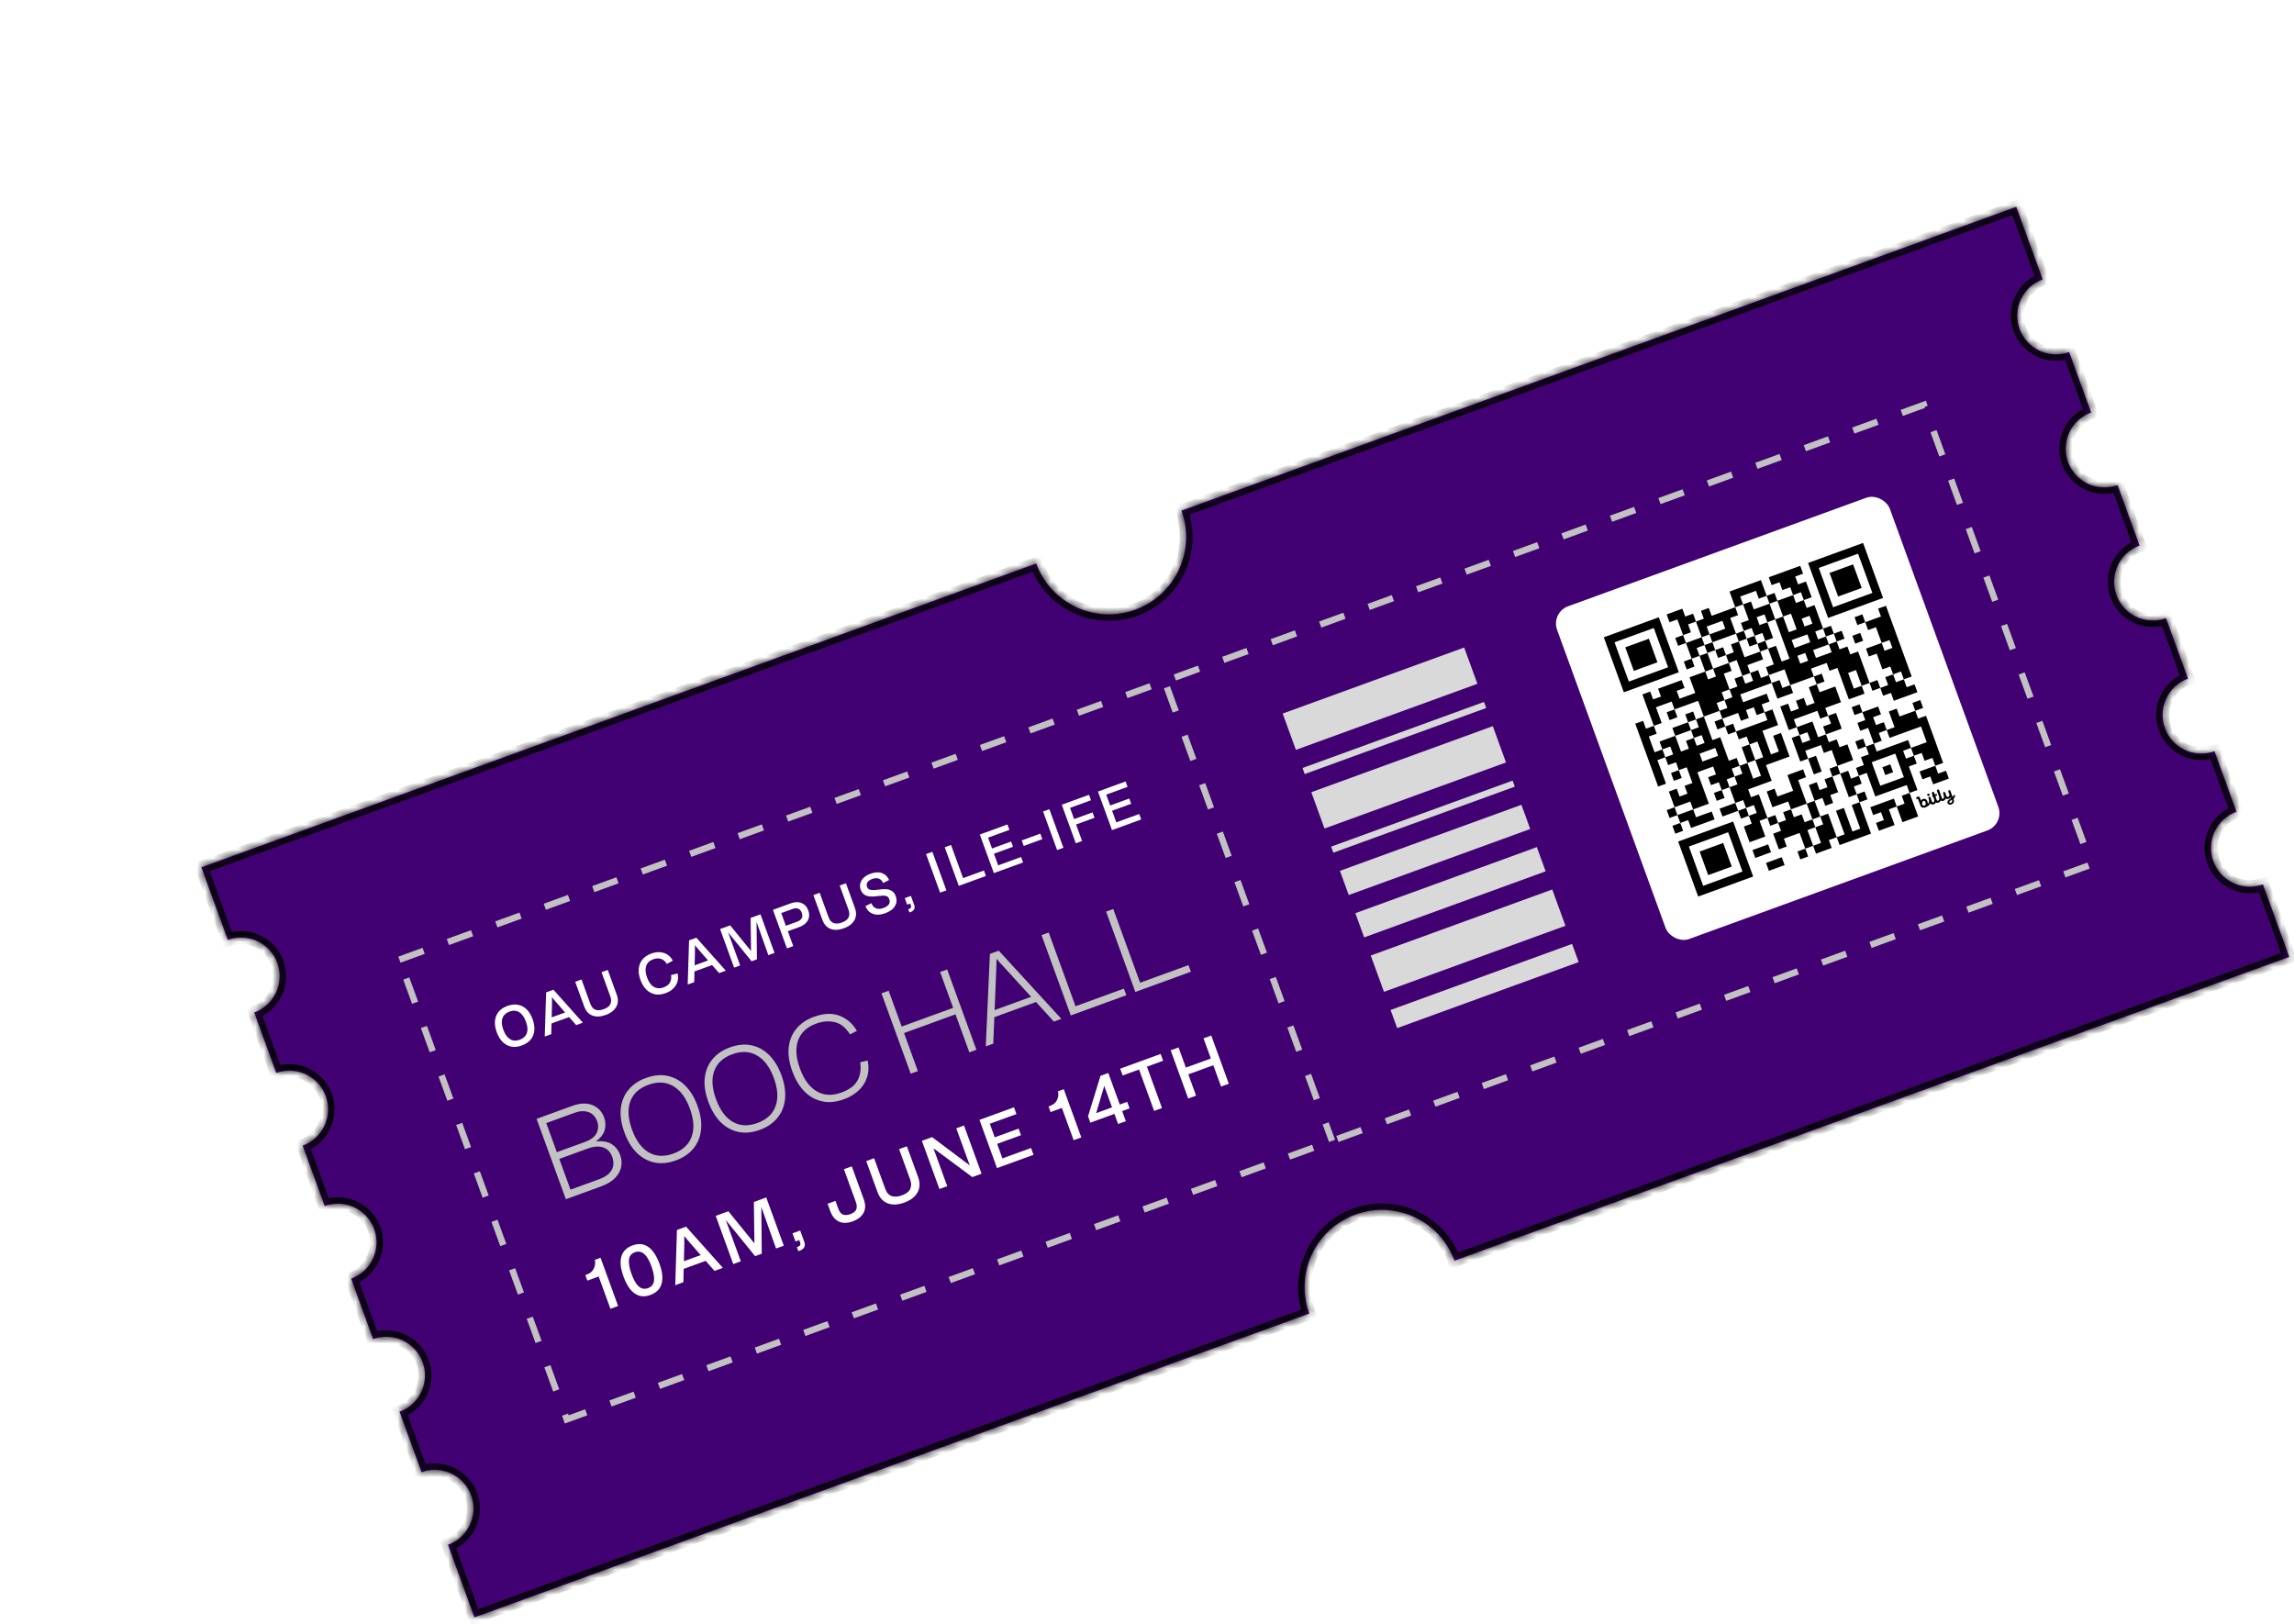 <svg width="274" height="194" viewBox="0 0 274 194" fill="none" xmlns="http://www.w3.org/2000/svg">
<g filter="url(#filter0_d_1_5543)">
<mask id="path-1-inside-1_1_5543" fill="white">
<path d="M99.77 43.31C101.513 48.099 106.809 50.568 111.597 48.825C116.237 47.136 118.699 42.114 117.264 37.448L117.112 36.998L216.829 0.704L219.985 9.375C217.591 10.247 216.356 12.894 217.227 15.288C218.071 17.608 220.583 18.84 222.916 18.122L223.141 18.046L225.771 25.272C223.377 26.143 222.142 28.791 223.013 31.185C223.857 33.505 226.369 34.736 228.702 34.019L228.927 33.943L231.557 41.169C229.163 42.04 227.928 44.688 228.799 47.082C229.643 49.402 232.155 50.633 234.488 49.915L234.713 49.84L237.343 57.066C234.949 57.937 233.714 60.584 234.585 62.979C235.429 65.298 237.941 66.53 240.274 65.812L240.499 65.737L243.129 72.962C240.735 73.834 239.5 76.481 240.371 78.876C241.215 81.195 243.727 82.427 246.06 81.709L246.285 81.633L249.441 90.304L149.724 126.598C147.981 121.809 142.686 119.34 137.897 121.083C133.109 122.826 130.639 128.121 132.382 132.91L32.666 169.204L29.511 160.533C31.905 159.661 33.139 157.013 32.267 154.619C31.423 152.3 28.912 151.068 26.579 151.786L26.355 151.862L23.725 144.636C26.119 143.764 27.353 141.116 26.481 138.722C25.637 136.403 23.126 135.172 20.794 135.889L20.569 135.965L17.939 128.739C20.333 127.868 21.567 125.22 20.695 122.825C19.851 120.506 17.34 119.275 15.008 119.992L14.783 120.068L12.153 112.842C14.547 111.971 15.781 109.323 14.909 106.929C14.065 104.609 11.555 103.378 9.222 104.096L8.997 104.171L6.367 96.946C8.761 96.074 9.995 93.426 9.124 91.032C8.279 88.712 5.769 87.481 3.436 88.199L3.211 88.275L0.055 79.603L99.77 43.31Z"/>
</mask>
<path d="M99.77 43.31C101.513 48.099 106.809 50.568 111.597 48.825C116.237 47.136 118.699 42.114 117.264 37.448L117.112 36.998L216.829 0.704L219.985 9.375C217.591 10.247 216.356 12.894 217.227 15.288C218.071 17.608 220.583 18.84 222.916 18.122L223.141 18.046L225.771 25.272C223.377 26.143 222.142 28.791 223.013 31.185C223.857 33.505 226.369 34.736 228.702 34.019L228.927 33.943L231.557 41.169C229.163 42.04 227.928 44.688 228.799 47.082C229.643 49.402 232.155 50.633 234.488 49.915L234.713 49.84L237.343 57.066C234.949 57.937 233.714 60.584 234.585 62.979C235.429 65.298 237.941 66.53 240.274 65.812L240.499 65.737L243.129 72.962C240.735 73.834 239.5 76.481 240.371 78.876C241.215 81.195 243.727 82.427 246.06 81.709L246.285 81.633L249.441 90.304L149.724 126.598C147.981 121.809 142.686 119.34 137.897 121.083C133.109 122.826 130.639 128.121 132.382 132.91L32.666 169.204L29.511 160.533C31.905 159.661 33.139 157.013 32.267 154.619C31.423 152.3 28.912 151.068 26.579 151.786L26.355 151.862L23.725 144.636C26.119 143.764 27.353 141.116 26.481 138.722C25.637 136.403 23.126 135.172 20.794 135.889L20.569 135.965L17.939 128.739C20.333 127.868 21.567 125.22 20.695 122.825C19.851 120.506 17.34 119.275 15.008 119.992L14.783 120.068L12.153 112.842C14.547 111.971 15.781 109.323 14.909 106.929C14.065 104.609 11.555 103.378 9.222 104.096L8.997 104.171L6.367 96.946C8.761 96.074 9.995 93.426 9.124 91.032C8.279 88.712 5.769 87.481 3.436 88.199L3.211 88.275L0.055 79.603L99.77 43.31Z" fill="#410173"/>
<path d="M99.77 43.31L100.493 43.047L100.23 42.324L99.507 42.587L99.77 43.31ZM111.597 48.825L111.86 49.548L111.86 49.548L111.597 48.825ZM117.264 37.448L117.999 37.222L117.996 37.212L117.993 37.203L117.264 37.448ZM117.112 36.998L116.849 36.275L116.145 36.532L116.384 37.243L117.112 36.998ZM216.829 0.704L217.552 0.441L217.289 -0.281L216.566 -0.018L216.829 0.704ZM219.985 9.375L220.248 10.098L220.971 9.835L220.708 9.112L219.985 9.375ZM217.227 15.288L216.504 15.551L216.504 15.551L217.227 15.288ZM222.916 18.122L223.142 18.857L223.152 18.854L223.161 18.851L222.916 18.122ZM223.141 18.046L223.864 17.783L223.607 17.078L222.896 17.317L223.141 18.046ZM225.771 25.272L226.034 25.994L226.757 25.732L226.494 25.009L225.771 25.272ZM223.013 31.185L222.29 31.448L222.29 31.448L223.013 31.185ZM228.702 34.019L228.928 34.754L228.938 34.751L228.947 34.748L228.702 34.019ZM228.927 33.943L229.65 33.68L229.393 32.975L228.682 33.214L228.927 33.943ZM231.557 41.169L231.82 41.891L232.543 41.628L232.28 40.906L231.557 41.169ZM228.799 47.082L228.076 47.345L228.076 47.345L228.799 47.082ZM234.488 49.915L234.714 50.65L234.724 50.647L234.733 50.644L234.488 49.915ZM234.713 49.84L235.436 49.577L235.179 48.872L234.468 49.111L234.713 49.84ZM237.343 57.066L237.606 57.788L238.329 57.525L238.066 56.803L237.343 57.066ZM234.585 62.979L233.862 63.242L233.862 63.242L234.585 62.979ZM240.274 65.812L240.5 66.547L240.51 66.544L240.519 66.541L240.274 65.812ZM240.499 65.737L241.222 65.474L240.965 64.769L240.254 65.008L240.499 65.737ZM243.129 72.962L243.392 73.685L244.114 73.422L243.851 72.699L243.129 72.962ZM240.371 78.876L239.648 79.138L239.648 79.138L240.371 78.876ZM246.06 81.709L246.286 82.444L246.296 82.441L246.305 82.438L246.06 81.709ZM246.285 81.633L247.008 81.37L246.751 80.665L246.04 80.904L246.285 81.633ZM249.441 90.304L249.704 91.027L250.427 90.764L250.164 90.041L249.441 90.304ZM149.724 126.598L149.002 126.861L149.265 127.584L149.987 127.321L149.724 126.598ZM137.897 121.083L137.634 120.361L137.634 120.361L137.897 121.083ZM132.382 132.91L132.645 133.633L133.368 133.37L133.105 132.647L132.382 132.91ZM32.666 169.204L31.944 169.467L32.207 170.189L32.929 169.926L32.666 169.204ZM29.511 160.533L29.247 159.81L28.525 160.073L28.788 160.796L29.511 160.533ZM32.267 154.619L32.99 154.356L32.99 154.356L32.267 154.619ZM26.579 151.786L26.353 151.051L26.344 151.054L26.334 151.057L26.579 151.786ZM26.355 151.862L25.632 152.125L25.889 152.83L26.6 152.591L26.355 151.862ZM23.725 144.636L23.462 143.913L22.739 144.176L23.002 144.899L23.725 144.636ZM26.481 138.722L27.204 138.459L27.204 138.459L26.481 138.722ZM20.794 135.889L20.567 135.154L20.558 135.157L20.549 135.16L20.794 135.889ZM20.569 135.965L19.846 136.228L20.102 136.933L20.814 136.694L20.569 135.965ZM17.939 128.739L17.676 128.017L16.953 128.28L17.216 129.002L17.939 128.739ZM20.695 122.825L21.418 122.562L21.418 122.562L20.695 122.825ZM15.008 119.992L14.781 119.257L14.772 119.26L14.762 119.264L15.008 119.992ZM14.783 120.068L14.06 120.331L14.317 121.036L15.028 120.797L14.783 120.068ZM12.153 112.842L11.89 112.12L11.167 112.383L11.43 113.105L12.153 112.842ZM14.909 106.929L15.632 106.666L15.632 106.666L14.909 106.929ZM9.222 104.096L8.996 103.361L8.986 103.364L8.977 103.367L9.222 104.096ZM8.997 104.171L8.274 104.434L8.531 105.139L9.242 104.9L8.997 104.171ZM6.367 96.946L6.104 96.223L5.381 96.486L5.644 97.209L6.367 96.946ZM9.124 91.032L9.846 90.769L9.846 90.769L9.124 91.032ZM3.436 88.199L3.21 87.464L3.2 87.467L3.191 87.47L3.436 88.199ZM3.211 88.275L2.488 88.538L2.745 89.243L3.456 89.003L3.211 88.275ZM0.055 79.603L-0.208 78.881L-0.931 79.144L-0.668 79.867L0.055 79.603ZM99.77 43.31L99.048 43.573C100.936 48.761 106.673 51.436 111.86 49.548L111.597 48.825L111.334 48.102C106.945 49.7 102.091 47.437 100.493 43.047L99.77 43.31ZM111.597 48.825L111.86 49.548C116.886 47.718 119.554 42.277 117.999 37.222L117.264 37.448L116.529 37.674C117.844 41.951 115.587 46.555 111.334 48.102L111.597 48.825ZM117.264 37.448L117.993 37.203L117.841 36.753L117.112 36.998L116.384 37.243L116.535 37.693L117.264 37.448ZM117.112 36.998L117.375 37.721L217.092 1.427L216.829 0.704L216.566 -0.018L116.849 36.275L117.112 36.998ZM216.829 0.704L216.107 0.967L219.263 9.638L219.985 9.375L220.708 9.112L217.552 0.441L216.829 0.704ZM219.985 9.375L219.722 8.653C216.929 9.669 215.488 12.758 216.504 15.551L217.227 15.288L217.95 15.025C217.224 13.03 218.253 10.824 220.248 10.098L219.985 9.375ZM217.227 15.288L216.504 15.551C217.489 18.258 220.42 19.694 223.142 18.857L222.916 18.122L222.69 17.387C220.746 17.985 218.653 16.958 217.95 15.025L217.227 15.288ZM222.916 18.122L223.161 18.851L223.386 18.775L223.141 18.046L222.896 17.317L222.671 17.393L222.916 18.122ZM223.141 18.046L222.419 18.309L225.048 25.535L225.771 25.272L226.494 25.009L223.864 17.783L223.141 18.046ZM225.771 25.272L225.508 24.549C222.715 25.566 221.274 28.655 222.29 31.448L223.013 31.185L223.736 30.922C223.009 28.927 224.039 26.721 226.034 25.994L225.771 25.272ZM223.013 31.185L222.29 31.448C223.275 34.155 226.206 35.591 228.928 34.754L228.702 34.019L228.476 33.284C226.532 33.882 224.439 32.855 223.735 30.922L223.013 31.185ZM228.702 34.019L228.947 34.748L229.172 34.672L228.927 33.943L228.682 33.214L228.457 33.29L228.702 34.019ZM228.927 33.943L228.204 34.206L230.834 41.432L231.557 41.169L232.28 40.906L229.65 33.68L228.927 33.943ZM231.557 41.169L231.294 40.446C228.501 41.463 227.06 44.551 228.076 47.345L228.799 47.082L229.521 46.819C228.795 44.824 229.825 42.617 231.82 41.891L231.557 41.169ZM228.799 47.082L228.076 47.345C229.061 50.051 231.992 51.488 234.714 50.65L234.488 49.915L234.262 49.18C232.318 49.778 230.225 48.752 229.521 46.819L228.799 47.082ZM234.488 49.915L234.733 50.644L234.958 50.569L234.713 49.84L234.468 49.111L234.243 49.187L234.488 49.915ZM234.713 49.84L233.99 50.103L236.62 57.328L237.343 57.066L238.066 56.803L235.436 49.577L234.713 49.84ZM237.343 57.066L237.08 56.343C234.287 57.359 232.846 60.448 233.862 63.242L234.585 62.979L235.307 62.716C234.581 60.721 235.611 58.514 237.606 57.788L237.343 57.066ZM234.585 62.979L233.862 63.242C234.847 65.948 237.778 67.385 240.5 66.547L240.274 65.812L240.048 65.077C238.104 65.675 236.011 64.649 235.307 62.716L234.585 62.979ZM240.274 65.812L240.519 66.541L240.744 66.465L240.499 65.737L240.254 65.008L240.029 65.083L240.274 65.812ZM240.499 65.737L239.776 65.999L242.406 73.225L243.129 72.962L243.851 72.699L241.222 65.474L240.499 65.737ZM243.129 72.962L242.866 72.24C240.073 73.256 238.632 76.345 239.648 79.138L240.371 78.876L241.093 78.612C240.367 76.617 241.397 74.411 243.392 73.685L243.129 72.962ZM240.371 78.876L239.648 79.138C240.633 81.845 243.563 83.281 246.286 82.444L246.06 81.709L245.834 80.974C243.89 81.572 241.797 80.545 241.093 78.612L240.371 78.876ZM246.06 81.709L246.305 82.438L246.53 82.362L246.285 81.633L246.04 80.904L245.815 80.98L246.06 81.709ZM246.285 81.633L245.562 81.896L248.718 90.567L249.441 90.304L250.164 90.041L247.008 81.37L246.285 81.633ZM249.441 90.304L249.178 89.582L149.461 125.876L149.724 126.598L149.987 127.321L249.704 91.027L249.441 90.304ZM149.724 126.598L150.447 126.335C148.559 121.147 142.822 118.472 137.634 120.361L137.897 121.083L138.16 121.806C142.55 120.208 147.404 122.471 149.002 126.861L149.724 126.598ZM137.897 121.083L137.634 120.361C132.447 122.249 129.771 127.985 131.66 133.173L132.382 132.91L133.105 132.647C131.507 128.258 133.771 123.404 138.16 121.806L137.897 121.083ZM132.382 132.91L132.119 132.188L32.404 168.481L32.666 169.204L32.929 169.926L132.645 133.633L132.382 132.91ZM32.666 169.204L33.389 168.941L30.233 160.27L29.511 160.533L28.788 160.796L31.944 169.467L32.666 169.204ZM29.511 160.533L29.773 161.255C32.567 160.238 34.007 157.149 32.99 154.356L32.267 154.619L31.545 154.882C32.271 156.877 31.243 159.084 29.247 159.81L29.511 160.533ZM32.267 154.619L32.99 154.356C32.005 151.65 29.076 150.214 26.353 151.051L26.579 151.786L26.806 152.521C28.749 151.923 30.841 152.949 31.545 154.882L32.267 154.619ZM26.579 151.786L26.334 151.057L26.109 151.133L26.355 151.862L26.6 152.591L26.825 152.515L26.579 151.786ZM26.355 151.862L27.077 151.599L24.447 144.373L23.725 144.636L23.002 144.899L25.632 152.125L26.355 151.862ZM23.725 144.636L23.988 145.359C26.781 144.342 28.221 141.252 27.204 138.459L26.481 138.722L25.759 138.985C26.485 140.981 25.457 143.187 23.462 143.913L23.725 144.636ZM26.481 138.722L27.204 138.459C26.219 135.753 23.29 134.317 20.567 135.154L20.794 135.889L21.02 136.624C22.963 136.026 25.055 137.053 25.759 138.985L26.481 138.722ZM20.794 135.889L20.549 135.16L20.323 135.236L20.569 135.965L20.814 136.694L21.039 136.618L20.794 135.889ZM20.569 135.965L21.291 135.702L18.661 128.476L17.939 128.739L17.216 129.002L19.846 136.228L20.569 135.965ZM17.939 128.739L18.202 129.462C20.995 128.445 22.435 125.356 21.418 122.562L20.695 122.825L19.973 123.088C20.699 125.084 19.671 127.29 17.676 128.017L17.939 128.739ZM20.695 122.825L21.418 122.562C20.433 119.856 17.504 118.42 14.781 119.257L15.008 119.992L15.234 120.727C17.177 120.13 19.269 121.156 19.973 123.088L20.695 122.825ZM15.008 119.992L14.762 119.264L14.537 119.339L14.783 120.068L15.028 120.797L15.253 120.721L15.008 119.992ZM14.783 120.068L15.505 119.805L12.875 112.579L12.153 112.842L11.43 113.105L14.06 120.331L14.783 120.068ZM12.153 112.842L12.416 113.565C15.209 112.548 16.649 109.459 15.632 106.666L14.909 106.929L14.187 107.192C14.913 109.187 13.885 111.394 11.89 112.12L12.153 112.842ZM14.909 106.929L15.632 106.666C14.647 103.959 11.718 102.523 8.996 103.361L9.222 104.096L9.448 104.831C11.391 104.233 13.483 105.259 14.187 107.192L14.909 106.929ZM9.222 104.096L8.977 103.367L8.752 103.442L8.997 104.171L9.242 104.9L9.467 104.825L9.222 104.096ZM8.997 104.171L9.719 103.908L7.089 96.683L6.367 96.946L5.644 97.209L8.274 104.434L8.997 104.171ZM6.367 96.946L6.63 97.668C9.423 96.651 10.863 93.562 9.846 90.769L9.124 91.032L8.401 91.295C9.127 93.29 8.099 95.497 6.104 96.223L6.367 96.946ZM9.124 91.032L9.846 90.769C8.861 88.063 5.932 86.627 3.21 87.464L3.436 88.199L3.662 88.934C5.605 88.336 7.697 89.362 8.401 91.295L9.124 91.032ZM3.436 88.199L3.191 87.47L2.966 87.546L3.211 88.275L3.456 89.003L3.681 88.928L3.436 88.199ZM3.211 88.275L3.933 88.012L0.777 79.341L0.055 79.603L-0.668 79.867L2.488 88.538L3.211 88.275ZM0.055 79.603L0.318 80.326L100.033 44.033L99.77 43.31L99.507 42.587L-0.208 78.881L0.055 79.603Z" fill="black" mask="url(#path-1-inside-1_1_5543)"/>
<g clip-path="url(#clip0_1_5543)">
<rect x="23.707" y="90.635" width="193.777" height="58.441" transform="rotate(-20 23.707 90.635)" fill="#410173"/>
<line x1="113.272" y1="52.307" x2="139.572" y2="124.565" stroke="#C2C2C2" stroke-width="0.769" stroke-dasharray="3.08 3.08"/>
<path d="M38.326 100.887C37.884 101.048 37.469 101.094 37.081 101.025C36.696 100.951 36.354 100.77 36.054 100.483C35.752 100.192 35.511 99.798 35.33 99.301C35.151 98.808 35.082 98.356 35.123 97.945C35.163 97.53 35.306 97.17 35.553 96.865C35.804 96.559 36.155 96.324 36.606 96.16C37.052 95.998 37.469 95.951 37.857 96.02C38.245 96.088 38.589 96.268 38.891 96.559C39.191 96.846 39.431 97.238 39.612 97.735C39.792 98.228 39.861 98.682 39.822 99.097C39.782 99.513 39.637 99.873 39.386 100.179C39.134 100.485 38.781 100.721 38.326 100.887ZM38.078 100.204C38.503 100.05 38.783 99.79 38.918 99.426C39.056 99.057 39.022 98.592 38.818 98.031C38.625 97.501 38.361 97.129 38.026 96.917C37.69 96.701 37.298 96.674 36.852 96.836C36.435 96.988 36.158 97.249 36.02 97.618C35.881 97.984 35.914 98.447 36.118 99.007C36.309 99.534 36.574 99.905 36.91 100.121C37.246 100.338 37.636 100.365 38.078 100.204ZM41.067 99.818L41.23 94.542L42.102 94.224L45.617 98.162L44.821 98.451L43.978 97.492L41.873 98.258L41.845 99.535L41.067 99.818ZM41.933 95.846L41.894 97.527L43.499 96.943L42.394 95.678C42.25 95.516 42.093 95.329 41.926 95.118C41.936 95.382 41.938 95.624 41.933 95.846ZM45.781 96.234L44.705 93.277L45.457 93.003L46.515 95.91C46.656 96.297 46.867 96.536 47.147 96.624C47.426 96.709 47.746 96.685 48.109 96.553C48.526 96.402 48.792 96.195 48.907 95.934C49.026 95.671 49.025 95.373 48.903 95.041L47.845 92.134L48.591 91.862L49.667 94.82C49.793 95.165 49.829 95.493 49.775 95.804C49.72 96.11 49.573 96.388 49.334 96.637C49.1 96.885 48.77 97.086 48.344 97.241C47.742 97.46 47.214 97.485 46.762 97.316C46.307 97.142 45.98 96.782 45.781 96.234ZM55.486 94.641C55.035 94.805 54.617 94.848 54.23 94.769C53.843 94.69 53.502 94.505 53.204 94.212C52.907 93.92 52.67 93.531 52.494 93.047C52.313 92.55 52.247 92.094 52.297 91.68C52.345 91.262 52.495 90.902 52.748 90.6C53.005 90.296 53.353 90.065 53.791 89.905C54.17 89.767 54.525 89.715 54.856 89.747C55.19 89.773 55.485 89.873 55.739 90.048C55.998 90.221 56.206 90.458 56.363 90.758L55.643 91.142C55.462 90.826 55.229 90.625 54.944 90.538C54.664 90.449 54.359 90.464 54.031 90.584C53.576 90.749 53.289 91.025 53.172 91.412C53.058 91.792 53.095 92.241 53.284 92.759C53.489 93.324 53.766 93.703 54.112 93.896C54.458 94.085 54.837 94.105 55.25 93.954C55.617 93.821 55.872 93.625 56.017 93.367C56.164 93.104 56.209 92.806 56.15 92.475L56.932 92.283C57.015 92.644 57.008 92.978 56.91 93.286C56.816 93.592 56.647 93.861 56.403 94.093C56.158 94.325 55.852 94.508 55.486 94.641ZM58.141 93.603L58.303 88.328L59.175 88.01L62.69 91.948L61.894 92.237L61.051 91.278L58.947 92.043L58.918 93.321L58.141 93.603ZM59.007 89.632L58.967 91.313L60.572 90.729L59.468 89.464C59.323 89.302 59.167 89.115 58.999 88.904C59.009 89.168 59.012 89.41 59.007 89.632ZM63.684 91.586L62.008 86.979L63.215 86.54L65.704 89.605L65.654 85.652L66.835 85.222L68.512 89.829L67.773 90.098L66.365 86.13L66.408 90.594L65.77 90.827L62.967 87.374L64.405 91.324L63.684 91.586ZM69.995 89.289L68.319 84.682L70.429 83.914C70.935 83.73 71.373 83.716 71.745 83.872C72.121 84.026 72.387 84.318 72.543 84.748C72.701 85.181 72.683 85.579 72.491 85.94C72.3 86.296 71.952 86.566 71.447 86.749L70.101 87.239L70.747 89.015L69.995 89.289ZM70.696 84.568L69.312 85.072L69.864 86.588L71.248 86.085C71.484 85.999 71.653 85.868 71.756 85.692C71.858 85.512 71.862 85.294 71.768 85.037C71.676 84.784 71.535 84.621 71.346 84.546C71.157 84.472 70.94 84.479 70.696 84.568ZM74.23 85.88L73.153 82.922L73.905 82.649L74.963 85.555C75.105 85.943 75.315 86.181 75.596 86.27C75.874 86.355 76.195 86.331 76.557 86.199C76.974 86.047 77.24 85.841 77.355 85.579C77.474 85.317 77.473 85.019 77.352 84.686L76.294 81.779L77.04 81.508L78.116 84.465C78.242 84.811 78.278 85.139 78.224 85.449C78.168 85.756 78.021 86.034 77.783 86.283C77.549 86.53 77.219 86.731 76.793 86.886C76.191 87.105 75.663 87.13 75.21 86.961C74.756 86.788 74.429 86.427 74.23 85.88ZM81.479 81.481C81.365 81.207 81.193 81.031 80.964 80.953C80.735 80.874 80.475 80.887 80.185 80.993C79.907 81.094 79.715 81.228 79.609 81.396C79.507 81.562 79.49 81.737 79.557 81.923C79.615 82.083 79.71 82.192 79.84 82.249C79.971 82.306 80.138 82.332 80.34 82.325C80.543 82.318 80.775 82.295 81.038 82.257C81.314 82.214 81.581 82.2 81.839 82.216C82.098 82.231 82.326 82.303 82.526 82.431C82.729 82.557 82.885 82.77 82.994 83.069C83.144 83.482 83.11 83.871 82.89 84.238C82.674 84.602 82.284 84.887 81.72 85.093C81.349 85.228 81.006 85.281 80.69 85.253C80.379 85.223 80.109 85.123 79.88 84.954C79.654 84.778 79.485 84.542 79.372 84.245L80.07 83.883C80.201 84.203 80.391 84.41 80.64 84.505C80.894 84.599 81.183 84.587 81.507 84.469C81.798 84.363 82.012 84.223 82.149 84.049C82.286 83.876 82.308 83.662 82.216 83.409C82.152 83.233 82.054 83.115 81.924 83.058C81.797 82.999 81.648 82.975 81.475 82.985C81.301 82.991 81.113 83.007 80.913 83.032C80.545 83.085 80.22 83.103 79.938 83.087C79.658 83.064 79.423 82.99 79.234 82.863C79.045 82.737 78.9 82.536 78.8 82.263C78.709 82.01 78.695 81.762 78.759 81.519C78.822 81.272 78.955 81.049 79.16 80.851C79.364 80.652 79.631 80.493 79.959 80.374C80.494 80.179 80.957 80.154 81.349 80.297C81.738 80.437 82.019 80.712 82.192 81.121L81.479 81.481ZM84.626 84.994L84.485 84.609L84.605 84.565C84.719 84.524 84.787 84.468 84.809 84.398C84.833 84.332 84.829 84.255 84.797 84.166L84.712 83.933L84.351 84.064L84.068 83.286L84.802 83.019L85.195 84.1C85.27 84.306 85.266 84.48 85.183 84.62C85.102 84.763 84.965 84.871 84.771 84.941L84.626 84.994ZM89.04 82.357L88.288 82.631L86.612 78.024L87.364 77.75L89.04 82.357ZM90.52 81.818L88.844 77.212L89.596 76.938L91.035 80.894L93.525 79.987L93.762 80.638L90.52 81.818ZM94.709 80.294L93.032 75.687L96.33 74.487L96.565 75.131L94.018 76.058L94.49 77.353L96.771 76.523L96.999 77.149L94.718 77.979L95.224 79.369L97.96 78.373L98.197 79.024L94.709 80.294ZM98.275 77.049L98.036 76.392L100.26 75.582L100.5 76.24L98.275 77.049ZM103.016 77.27L102.264 77.544L100.587 72.937L101.339 72.664L103.016 77.27ZM104.496 76.732L102.819 72.125L106.074 70.941L106.31 71.591L103.808 72.502L104.296 73.842L106.495 73.041L106.729 73.686L104.53 74.486L105.248 76.458L104.496 76.732ZM108.82 75.158L107.143 70.551L110.442 69.351L110.676 69.995L108.13 70.922L108.601 72.217L110.882 71.387L111.11 72.013L108.829 72.843L109.335 74.233L112.071 73.237L112.308 73.888L108.82 75.158Z" fill="white"/>
<path d="M43.587 119.249L40.093 109.652L44.333 108.109C45.272 107.767 46.079 107.732 46.754 108.003C47.429 108.274 47.896 108.765 48.155 109.476C48.337 109.976 48.361 110.479 48.227 110.985C48.09 111.482 47.739 111.938 47.174 112.352C47.966 112.263 48.597 112.371 49.066 112.677C49.536 112.983 49.868 113.404 50.063 113.94C50.353 114.738 50.295 115.48 49.889 116.165C49.487 116.838 48.791 117.354 47.799 117.715L43.587 119.249ZM44.63 108.925L41.246 110.156L42.511 113.632L45.895 112.4C46.57 112.154 47.022 111.811 47.249 111.371C47.482 110.918 47.506 110.437 47.321 109.928C47.119 109.375 46.774 109.014 46.285 108.844C45.796 108.674 45.244 108.701 44.63 108.925ZM46.226 113.189L42.803 114.435L44.14 118.108L47.563 116.862C48.107 116.664 48.511 116.423 48.776 116.138C49.048 115.849 49.205 115.544 49.247 115.221C49.294 114.885 49.255 114.547 49.13 114.204C48.913 113.608 48.551 113.228 48.044 113.064C47.535 112.892 46.928 112.934 46.226 113.189ZM56.733 114.613C55.803 114.951 54.938 115.033 54.138 114.857C53.339 114.68 52.634 114.286 52.023 113.673C51.421 113.058 50.941 112.258 50.584 111.275C50.2 110.222 50.056 109.266 50.151 108.406C50.251 107.535 50.557 106.792 51.069 106.179C51.587 105.553 52.28 105.082 53.149 104.766C54.079 104.427 54.944 104.346 55.744 104.522C56.54 104.689 57.244 105.079 57.854 105.692C58.465 106.304 58.949 107.102 59.307 108.085C59.69 109.138 59.832 110.101 59.732 110.972C59.637 111.832 59.331 112.574 58.813 113.2C58.304 113.822 57.611 114.293 56.733 114.613ZM56.436 113.797C57.542 113.394 58.264 112.729 58.602 111.801C58.949 110.869 58.884 109.75 58.408 108.442C57.929 107.126 57.257 106.222 56.393 105.732C55.534 105.229 54.552 105.179 53.446 105.582C52.34 105.984 51.618 106.65 51.28 107.578C50.942 108.506 51.013 109.628 51.492 110.945C51.971 112.261 52.639 113.166 53.494 113.66C54.35 114.154 55.33 114.199 56.436 113.797ZM66.761 110.963C65.831 111.302 64.966 111.383 64.166 111.207C63.367 111.031 62.661 110.636 62.051 110.024C61.449 109.408 60.969 108.608 60.611 107.625C60.228 106.572 60.084 105.616 60.178 104.757C60.279 103.885 60.585 103.143 61.097 102.529C61.615 101.903 62.308 101.432 63.177 101.116C64.107 100.777 64.972 100.696 65.772 100.872C66.568 101.039 67.272 101.429 67.882 102.042C68.493 102.655 68.977 103.452 69.335 104.435C69.718 105.489 69.86 106.451 69.759 107.322C69.665 108.182 69.359 108.924 68.841 109.55C68.332 110.173 67.639 110.644 66.761 110.963ZM66.464 110.147C67.57 109.744 68.292 109.079 68.63 108.151C68.977 107.22 68.912 106.1 68.436 104.792C67.957 103.476 67.285 102.572 66.421 102.082C65.562 101.579 64.58 101.53 63.474 101.932C62.368 102.334 61.646 103 61.308 103.928C60.97 104.856 61.041 105.978 61.52 107.295C61.999 108.611 62.666 109.516 63.522 110.01C64.377 110.504 65.358 110.549 66.464 110.147ZM76.789 107.313C75.859 107.652 74.994 107.733 74.194 107.557C73.394 107.381 72.689 106.986 72.079 106.374C71.477 105.758 70.997 104.959 70.639 103.976C70.256 102.922 70.112 101.966 70.206 101.107C70.307 100.235 70.613 99.493 71.125 98.879C71.643 98.253 72.336 97.782 73.205 97.466C74.381 97.038 75.403 96.994 76.272 97.333C77.147 97.661 77.839 98.264 78.347 99.142L77.53 99.559C77.017 98.752 76.413 98.266 75.717 98.102C75.018 97.929 74.278 97.985 73.497 98.269C72.391 98.671 71.669 99.337 71.331 100.265C70.993 101.193 71.064 102.315 71.543 103.632C72.022 104.948 72.691 105.858 73.55 106.36C74.408 106.863 75.391 106.913 76.496 106.51C77.462 106.159 78.109 105.67 78.438 105.043C78.772 104.405 78.873 103.687 78.742 102.89L79.636 102.684C79.786 103.395 79.762 104.054 79.566 104.662C79.379 105.267 79.045 105.796 78.564 106.25C78.091 106.7 77.5 107.054 76.789 107.313ZM84.778 104.256L81.285 94.659L82.14 94.348L83.698 98.626L89.846 96.389L88.288 92.11L89.131 91.803L92.624 101.401L91.781 101.707L90.128 97.165L83.98 99.403L85.633 103.945L84.778 104.256ZM93.742 100.994L94.238 89.945L95.291 89.561L102.773 97.707L101.878 98.032L99.744 95.693L94.768 97.504L94.637 100.668L93.742 100.994ZM94.993 91.772L94.802 96.657L99.16 95.071L95.861 91.456C95.727 91.306 95.589 91.158 95.446 91.011C95.312 90.861 95.174 90.702 95.034 90.534C95.034 90.753 95.027 90.965 95.011 91.169C95.005 91.37 94.999 91.571 94.993 91.772ZM103.895 97.298L100.402 87.701L101.258 87.39L104.463 96.197L110.242 94.093L110.53 94.883L103.895 97.298ZM111.609 94.491L108.116 84.894L108.971 84.582L112.177 93.389L117.956 91.286L118.244 92.076L111.609 94.491Z" fill="#C2C2C2"/>
<path d="M48.911 132.338L47.508 128.483L46.157 128.975L45.916 128.311L46.074 128.254C46.474 128.108 46.754 127.878 46.914 127.563C47.079 127.247 47.125 126.89 47.052 126.493L47.731 126.246L49.827 132.004L48.911 132.338ZM53.695 130.686C53.184 130.872 52.726 130.898 52.32 130.766C51.919 130.632 51.564 130.37 51.256 129.981C50.951 129.586 50.691 129.093 50.476 128.503C50.225 127.813 50.108 127.221 50.125 126.726C50.139 126.225 50.27 125.814 50.516 125.492C50.763 125.169 51.105 124.929 51.542 124.77C52.053 124.584 52.511 124.557 52.917 124.69C53.323 124.822 53.678 125.084 53.981 125.474C54.289 125.863 54.551 126.352 54.765 126.942C55.017 127.632 55.132 128.228 55.112 128.73C55.097 129.23 54.967 129.642 54.72 129.964C54.474 130.286 54.132 130.527 53.695 130.686ZM53.399 129.872C53.836 129.713 54.075 129.412 54.116 128.967C54.16 128.516 54.061 127.956 53.818 127.287C53.618 126.739 53.409 126.329 53.191 126.057C52.978 125.783 52.759 125.615 52.534 125.554C52.307 125.487 52.075 125.497 51.838 125.583C51.401 125.742 51.162 126.044 51.121 126.488C51.08 126.933 51.181 127.489 51.424 128.158C51.623 128.706 51.831 129.119 52.046 129.399C52.259 129.673 52.479 129.843 52.706 129.91C52.936 129.969 53.167 129.957 53.399 129.872ZM56.654 129.52L56.856 122.925L57.946 122.528L62.341 127.45L61.345 127.812L60.291 126.612L57.661 127.57L57.625 129.166L56.654 129.52ZM57.736 124.555L57.687 126.657L59.693 125.927L58.312 124.345C58.131 124.142 57.936 123.909 57.727 123.646C57.739 123.975 57.742 124.278 57.736 124.555ZM63.583 126.997L61.487 121.239L62.996 120.69L66.108 124.522L66.045 119.58L67.522 119.043L69.618 124.801L68.694 125.137L66.933 120.178L66.987 125.758L66.19 126.049L62.687 121.733L64.484 126.67L63.583 126.997ZM71.355 125.457L71.179 124.975L71.329 124.921C71.471 124.869 71.556 124.799 71.584 124.712C71.614 124.629 71.608 124.533 71.568 124.422L71.462 124.13L71.012 124.294L70.658 123.322L71.574 122.989L72.066 124.339C72.16 124.597 72.155 124.814 72.052 124.989C71.95 125.169 71.778 125.303 71.536 125.391L71.355 125.457ZM77.865 121.889C77.197 122.132 76.632 122.138 76.172 121.906C75.717 121.672 75.385 121.268 75.176 120.694L74.849 119.793L75.788 119.451L76.125 120.375C76.269 120.77 76.463 121.01 76.708 121.093C76.957 121.17 77.239 121.151 77.555 121.036C77.955 120.89 78.197 120.694 78.281 120.449C78.364 120.204 78.349 119.924 78.234 119.608L76.799 115.666L77.739 115.324L79.165 119.242C79.401 119.89 79.392 120.438 79.138 120.889C78.89 121.337 78.466 121.67 77.865 121.889ZM80.81 118.393L79.464 114.696L80.404 114.354L81.727 117.987C81.903 118.472 82.166 118.77 82.517 118.881C82.865 118.986 83.266 118.957 83.719 118.792C84.24 118.602 84.573 118.344 84.716 118.017C84.865 117.689 84.864 117.317 84.712 116.901L83.39 113.267L84.322 112.928L85.668 116.625C85.825 117.057 85.87 117.467 85.802 117.855C85.733 118.238 85.549 118.585 85.251 118.896C84.958 119.206 84.546 119.457 84.014 119.651C83.261 119.925 82.601 119.956 82.035 119.745C81.467 119.528 81.059 119.077 80.81 118.393ZM88.208 118.035L86.112 112.276L87.329 111.834L91.833 115.213L90.22 110.781L91.144 110.445L93.24 116.203L92.134 116.606L87.49 113.161L89.14 117.695L88.208 118.035ZM95.086 115.531L92.991 109.773L97.114 108.272L97.407 109.078L94.224 110.236L94.813 111.856L97.665 110.818L97.949 111.6L95.098 112.638L95.73 114.375L99.15 113.131L99.447 113.944L95.086 115.531ZM104.237 112.2L102.835 108.346L101.484 108.837L101.242 108.174L101.4 108.116C101.8 107.971 102.081 107.741 102.24 107.426C102.405 107.11 102.451 106.753 102.379 106.356L103.058 106.109L105.154 111.867L104.237 112.2ZM109.549 110.267L109.109 109.059L106.234 110.105L105.958 109.347L107.445 104.512L108.377 104.173L109.748 107.94L110.633 107.618L110.918 108.4L110.033 108.722L110.473 109.931L109.549 110.267ZM106.929 108.967L108.824 108.277L107.893 105.718L106.929 108.967ZM113.852 108.701L112.052 103.757L110.093 104.47L109.797 103.656L114.631 101.896L114.927 102.71L112.992 103.414L114.792 108.359L113.852 108.701ZM117.922 107.22L115.826 101.461L116.766 101.119L117.643 103.528L120.629 102.442L119.752 100.033L120.676 99.696L122.772 105.454L121.848 105.791L120.922 103.247L117.936 104.334L118.862 106.878L117.922 107.22Z" fill="white"/>
<g clip-path="url(#clip1_1_5543)">
<rect x="161.23" y="49.173" width="42.293" height="42.293" rx="2.197" transform="rotate(-20 161.23 49.173)" fill="white"/>
<g clip-path="url(#clip2_1_5543)">
<path d="M198.53 40.855L167.562 52.127L178.833 83.094L209.801 71.823L198.53 40.855Z" fill="white"/>
<path d="M171.319 62.449L172.258 62.108L172.599 63.046L173.538 62.704L173.879 63.643L172.941 63.984L173.282 64.923L173.624 65.861L174.562 65.52L174.904 66.458L173.965 66.8L174.307 67.738L174.648 68.676L174.99 69.615L174.052 69.956L173.71 69.018L173.368 68.08L173.027 67.141L172.685 66.203L172.344 65.264L172.002 64.326L171.661 63.388L171.319 62.449ZM175.076 72.772L176.015 72.43L176.356 73.368L175.418 73.71L175.076 72.772ZM175.759 74.648L176.698 74.307L177.039 75.245L176.101 75.587L175.759 74.648ZM175.332 70.553L176.27 70.212L176.612 71.15L177.55 70.809L177.208 69.87L178.147 69.529L177.805 68.59L177.464 67.652L176.525 67.993L176.184 67.055L175.245 67.397L174.904 66.458L175.842 66.117L175.501 65.178L174.562 65.52L174.221 64.581L175.159 64.24L176.097 63.898L176.439 64.837L176.781 65.775L177.719 65.433L177.377 64.495L178.316 64.153L178.657 65.092L179.596 64.75L179.254 63.812L178.316 64.153L177.974 63.215L178.913 62.873L178.571 61.935L179.51 61.593L179.851 62.532L180.193 63.47L180.534 64.409L181.473 64.067L181.814 65.006L182.156 65.944L182.497 66.882L183.436 66.541L183.777 67.479L182.839 67.821L183.18 68.759L182.242 69.101L182.584 70.039L181.645 70.381L181.304 69.442L180.365 69.784L180.024 68.846L180.962 68.504L180.621 67.566L179.682 67.907L178.744 68.249L179.085 69.187L179.427 70.126L179.768 71.064L180.11 72.002L179.171 72.344L178.233 72.685L177.892 71.747L176.953 72.088L176.015 72.43L175.673 71.492L175.332 70.553ZM176.356 73.368L177.295 73.027L178.233 72.685L178.575 73.624L179.513 73.282L180.451 72.941L180.793 73.879L179.855 74.221L178.916 74.562L177.978 74.904L177.636 73.965L176.698 74.307L176.356 73.368ZM172.171 58.951L173.11 58.609L173.451 59.548L174.39 59.206L174.048 58.268L174.987 57.926L175.925 57.584L176.863 57.243L177.205 58.181L176.267 58.523L176.608 59.461L177.546 59.12L178.485 58.778L178.143 57.84L177.802 56.901L178.74 56.56L179.679 56.218L180.02 57.157L180.959 56.815L180.617 55.877L181.555 55.535L182.494 55.194L182.835 56.132L181.897 56.474L182.239 57.412L182.58 58.35L181.642 58.692L181.983 59.63L181.045 59.972L181.386 60.91L180.448 61.252L179.51 61.593L179.168 60.655L178.826 59.717L177.888 60.058L176.95 60.4L176.011 60.741L175.67 59.803L174.731 60.144L173.793 60.486L174.134 61.424L174.476 62.363L173.538 62.704L173.196 61.766L172.854 60.828L172.513 59.889L172.171 58.951ZM175.587 68.335L176.525 67.993L176.867 68.932L175.928 69.273L175.587 68.335ZM175.073 61.083L176.011 60.741L176.353 61.68L175.414 62.021L175.073 61.083ZM175.756 62.96L176.694 62.618L177.633 62.277L177.974 63.215L177.036 63.556L176.097 63.898L175.756 62.96ZM178.999 66.03L179.341 66.969L180.279 66.627L181.217 66.285L180.876 65.347L179.937 65.689L178.999 66.03ZM177.291 61.338L178.23 60.997L178.571 61.935L177.633 62.277L177.291 61.338ZM180.707 70.722L181.645 70.381L181.987 71.319L181.048 71.661L180.707 70.722ZM181.39 72.599L182.328 72.258L183.267 71.916L183.608 72.855L182.67 73.196L181.731 73.538L181.39 72.599ZM175.069 49.394L176.008 49.053L176.946 48.711L177.288 49.649L178.226 49.308L178.568 50.246L177.629 50.588L177.971 51.526L177.032 51.868L176.691 50.929L176.349 49.991L175.411 50.332L175.069 49.394ZM176.094 52.209L177.032 51.868L177.374 52.806L176.436 53.148L176.094 52.209ZM177.119 55.025L178.057 54.683L178.399 55.621L177.46 55.963L177.119 55.025ZM182.584 70.039L183.522 69.698L183.18 68.759L184.119 68.418L183.777 67.479L184.716 67.138L185.057 68.076L185.399 69.014L186.337 68.673L185.996 67.735L185.654 66.796L186.593 66.455L186.251 65.516L185.909 64.578L184.971 64.919L184.629 63.981L183.691 64.323L183.35 63.384L184.288 63.042L185.226 62.701L186.165 62.359L187.103 62.018L186.762 61.079L187.7 60.738L188.042 61.676L188.383 62.615L187.445 62.956L186.506 63.298L186.848 64.236L187.189 65.175L187.531 66.113L188.469 65.772L188.128 64.833L187.786 63.895L188.725 63.553L189.066 64.492L189.408 65.43L189.749 66.368L188.811 66.71L187.873 67.052L186.934 67.393L187.276 68.331L187.617 69.27L186.679 69.611L185.74 69.953L184.802 70.294L185.144 71.233L186.082 70.891L186.424 71.83L186.765 72.768L187.107 73.707L186.168 74.048L186.51 74.987L186.851 75.925L185.913 76.267L184.974 76.608L184.633 75.67L184.291 74.731L185.23 74.39L184.888 73.451L185.827 73.11L185.485 72.171L184.547 72.513L184.205 71.575L183.267 71.916L182.925 70.978L182.584 70.039ZM183.608 72.855L184.547 72.513L184.888 73.451L183.95 73.793L183.608 72.855ZM185.316 77.547L186.254 77.205L187.193 76.863L187.534 77.802L186.596 78.143L185.658 78.485L185.316 77.547ZM177.374 52.806L178.312 52.465L179.251 52.123L179.592 53.061L178.654 53.403L178.996 54.341L178.057 54.683L177.716 53.745L177.374 52.806ZM180.79 62.19L181.728 61.849L182.07 62.787L181.131 63.129L180.79 62.19ZM186.938 79.082L187.876 78.74L188.814 78.399L189.156 79.337L188.218 79.679L187.279 80.02L186.938 79.082ZM178.996 54.341L179.934 54L180.276 54.938L180.617 55.877L179.679 56.218L179.337 55.28L178.996 54.341ZM181.386 60.91L182.325 60.569L181.983 59.63L182.922 59.289L182.58 58.35L183.519 58.009L183.177 57.07L184.115 56.729L184.457 57.667L185.395 57.326L185.054 56.387L185.992 56.046L186.334 56.984L187.272 56.643L187.614 57.581L186.675 57.923L185.737 58.264L184.799 58.606L183.86 58.947L184.202 59.886L185.14 59.544L186.079 59.203L187.017 58.861L187.358 59.799L186.42 60.141L186.762 61.079L185.823 61.421L185.482 60.483L184.543 60.824L184.885 61.763L183.946 62.104L183.605 61.166L182.666 61.507L181.728 61.849L181.386 60.91ZM182.07 62.787L183.008 62.446L183.35 63.384L182.411 63.726L182.07 62.787ZM178.568 50.246L179.506 49.905L179.165 48.966L180.103 48.625L180.445 49.563L181.383 49.221L182.321 48.88L183.26 48.538L183.601 49.477L182.663 49.818L183.005 50.757L183.346 51.695L182.408 52.037L181.469 52.378L180.531 52.72L180.189 51.782L181.128 51.44L182.066 51.098L181.725 50.16L180.786 50.502L179.848 50.843L180.189 51.782L179.251 52.123L178.909 51.185L178.568 50.246ZM179.592 53.061L180.531 52.72L180.872 53.658L179.934 54L179.592 53.061ZM184.033 65.261L184.971 64.919L185.313 65.858L185.654 66.796L184.716 67.138L184.374 66.199L184.033 65.261ZM187.107 73.707L188.045 73.365L188.387 74.303L187.448 74.645L187.107 73.707ZM187.79 75.584L188.728 75.242L188.387 74.303L189.325 73.962L188.983 73.023L189.922 72.682L190.263 73.62L191.202 73.279L191.543 74.217L192.482 73.876L192.823 74.814L191.885 75.156L192.227 76.094L192.568 77.032L191.63 77.374L191.288 76.436L190.947 75.497L190.008 75.839L189.07 76.18L189.411 77.119L188.473 77.46L188.131 76.522L187.79 75.584ZM180.872 53.658L181.811 53.317L182.152 54.255L181.214 54.597L180.872 53.658ZM187.02 70.55L187.959 70.208L188.3 71.147L189.239 70.805L190.177 70.464L189.836 69.525L189.494 68.587L190.432 68.245L191.371 67.904L191.712 68.842L190.774 69.184L191.116 70.122L191.457 71.06L191.799 71.999L190.86 72.34L189.922 72.682L189.58 71.743L188.642 72.085L187.703 72.427L187.362 71.488L187.02 70.55ZM182.152 54.255L183.091 53.914L182.749 52.975L183.688 52.634L184.029 53.572L184.371 54.511L185.309 54.169L186.248 53.827L186.589 54.766L185.651 55.107L184.712 55.449L185.054 56.387L184.115 56.729L183.774 55.79L183.432 54.852L182.494 55.194L182.152 54.255ZM190.691 77.716L191.63 77.374L191.971 78.312L191.033 78.654L190.691 77.716ZM183.346 51.695L184.284 51.354L184.626 52.292L183.688 52.634L183.346 51.695ZM192.568 77.032L193.506 76.691L193.165 75.752L192.823 74.814L193.762 74.472L193.42 73.534L194.359 73.193L194.7 74.131L195.042 75.069L195.383 76.008L194.445 76.349L194.786 77.288L193.848 77.629L192.91 77.971L192.568 77.032ZM182.577 46.662L183.515 46.32L184.454 45.978L185.392 45.637L186.33 45.295L186.672 46.234L187.013 47.172L186.075 47.514L185.734 46.575L184.795 46.917L183.857 47.258L184.198 48.197L183.26 48.538L182.918 47.6L182.577 46.662ZM183.943 50.415L184.881 50.074L184.54 49.135L184.198 48.197L185.137 47.855L185.478 48.794L186.417 48.452L187.355 48.111L187.697 49.049L188.038 49.987L187.1 50.329L186.758 49.391L185.82 49.732L186.161 50.67L187.1 50.329L187.441 51.267L187.783 52.206L186.844 52.547L186.503 51.609L185.564 51.95L185.223 51.012L184.284 51.354L183.943 50.415ZM184.626 52.292L185.564 51.95L185.906 52.889L184.968 53.23L184.626 52.292ZM191.799 71.999L192.737 71.657L193.079 72.596L193.42 73.534L192.482 73.876L192.14 72.937L191.799 71.999ZM185.906 52.889L186.844 52.547L187.186 53.486L186.248 53.827L185.906 52.889ZM186.931 55.704L187.869 55.363L187.528 54.424L187.186 53.486L188.124 53.144L188.466 54.083L188.808 55.021L189.746 54.679L189.404 53.741L189.063 52.803L188.721 51.864L188.38 50.926L188.038 49.987L188.977 49.646L189.318 50.584L189.66 51.523L190.598 51.181L190.257 50.243L189.915 49.304L188.977 49.646L188.635 48.708L188.293 47.769L189.232 47.428L190.17 47.086L190.512 48.024L191.45 47.683L191.792 48.621L192.73 48.28L193.072 49.218L193.413 50.157L193.755 51.095L192.816 51.437L193.158 52.375L194.096 52.033L194.438 52.972L193.5 53.313L192.561 53.655L192.903 54.593L193.841 54.252L194.78 53.91L194.438 52.972L195.376 52.63L195.718 53.569L196.656 53.227L196.998 54.166L197.936 53.824L198.278 54.762L198.62 55.701L198.961 56.639L199.303 57.578L198.364 57.919L198.023 56.981L197.681 56.042L196.743 56.384L197.084 57.322L197.426 58.261L198.364 57.919L198.706 58.858L197.767 59.199L196.829 59.541L196.487 58.602L196.146 57.664L195.804 56.725L195.463 55.787L194.524 56.129L194.183 55.19L193.244 55.532L192.306 55.873L192.647 56.812L191.709 57.153L190.771 57.495L189.832 57.836L189.491 56.898L189.149 55.959L188.211 56.301L187.272 56.643L186.931 55.704ZM187.614 57.581L188.552 57.239L188.894 58.178L189.832 57.836L190.174 58.775L189.235 59.116L188.297 59.458L187.955 58.519L187.614 57.581ZM188.638 60.396L189.577 60.055L189.918 60.993L190.857 60.652L190.515 59.713L191.454 59.372L191.795 60.31L192.734 59.968L192.392 59.03L192.051 58.092L192.989 57.75L193.331 58.688L194.269 58.347L195.207 58.005L195.549 58.944L195.89 59.882L194.952 60.224L194.014 60.565L194.355 61.504L193.417 61.845L193.075 60.907L192.137 61.248L191.198 61.59L190.26 61.932L190.602 62.87L189.663 63.212L189.322 62.273L188.98 61.335L188.638 60.396ZM190.005 64.15L190.943 63.808L191.285 64.747L192.223 64.405L191.882 63.467L190.943 63.808L190.602 62.87L191.54 62.528L192.478 62.187L192.82 63.125L193.161 64.064L194.1 63.722L194.441 64.661L195.38 64.319L195.721 65.257L196.66 64.916L197.001 65.854L197.343 66.793L196.405 67.134L195.466 67.476L195.125 66.537L194.783 65.599L193.845 65.941L193.503 65.002L192.565 65.344L191.626 65.685L191.968 66.624L191.029 66.965L190.688 66.027L190.346 65.088L190.005 64.15ZM192.054 69.781L192.992 69.439L193.334 70.377L194.272 70.036L193.931 69.097L194.869 68.756L195.211 69.694L195.552 70.633L194.614 70.974L194.956 71.913L194.017 72.254L193.676 71.316L192.737 71.657L192.396 70.719L192.054 69.781ZM191.968 66.624L192.906 66.282L193.248 67.221L193.589 68.159L192.651 68.501L192.309 67.562L191.968 66.624ZM195.383 76.008L196.322 75.666L195.98 74.728L195.639 73.789L195.297 72.851L196.236 72.51L196.577 73.448L196.919 74.386L197.26 75.325L198.199 74.983L197.857 74.045L197.515 73.106L197.174 72.168L198.112 71.826L198.454 72.765L198.795 73.703L199.137 74.642L199.479 75.58L198.54 75.922L197.602 76.263L196.663 76.605L195.725 76.946L195.383 76.008ZM187.013 47.172L187.952 46.831L188.293 47.769L187.355 48.111L187.013 47.172ZM190.001 52.461L190.343 53.4L191.281 53.058L192.22 52.716L191.878 51.778L190.94 52.12L190.001 52.461ZM190.684 54.338L191.026 55.276L191.964 54.935L191.623 53.996L190.684 54.338ZM194.528 67.817L195.466 67.476L195.808 68.414L194.869 68.756L194.528 67.817ZM187.269 44.954L188.207 44.612L189.146 44.271L190.084 43.929L191.022 43.588L191.364 44.526L190.426 44.867L190.767 45.806L191.706 45.464L192.047 46.403L192.389 47.341L191.45 47.683L191.109 46.744L190.17 47.086L189.829 46.148L188.89 46.489L188.549 45.551L187.61 45.892L187.269 44.954ZM193.758 62.784L194.697 62.442L194.355 61.504L195.294 61.162L195.635 62.101L195.977 63.039L195.038 63.381L194.1 63.722L193.758 62.784ZM195.808 68.414L196.746 68.073L197.088 69.011L198.026 68.669L198.368 69.608L197.429 69.95L197.771 70.888L196.832 71.23L196.491 70.291L196.149 69.353L195.808 68.414ZM191.195 49.901L191.537 50.84L192.475 50.498L192.133 49.56L191.195 49.901ZM192.647 56.812L193.586 56.47L193.927 57.408L192.989 57.75L192.647 56.812ZM197.771 70.888L198.709 70.546L199.051 71.485L198.112 71.826L197.771 70.888ZM197.685 67.731L198.623 67.39L198.281 66.451L199.22 66.11L198.878 65.171L199.817 64.83L200.158 65.768L201.097 65.427L202.035 65.085L202.973 64.743L203.912 64.402L204.253 65.34L203.315 65.682L203.657 66.62L204.595 66.279L204.937 67.217L203.998 67.559L204.34 68.497L204.681 69.436L205.023 70.374L204.084 70.715L203.743 69.777L202.804 70.119L201.866 70.46L200.928 70.802L199.989 71.143L199.648 70.205L199.306 69.266L198.965 68.328L198.026 68.669L197.685 67.731ZM199.392 72.423L200.331 72.082L201.269 71.74L202.208 71.398L202.549 72.337L201.611 72.678L201.952 73.617L202.294 74.555L201.355 74.897L200.417 75.239L200.075 74.3L201.014 73.959L200.672 73.02L199.734 73.362L199.392 72.423ZM197.598 64.574L198.537 64.233L198.878 65.171L197.94 65.513L197.598 64.574ZM199.561 67.048L199.903 67.986L200.244 68.925L200.586 69.863L201.524 69.522L202.463 69.18L203.401 68.839L203.06 67.9L202.718 66.962L202.377 66.023L201.438 66.365L200.5 66.707L199.561 67.048ZM193.755 51.095L194.693 50.753L195.035 51.692L194.096 52.033L193.755 51.095ZM197.17 60.479L198.109 60.138L198.45 61.076L197.512 61.417L197.17 60.479ZM197.854 62.356L198.792 62.014L198.45 61.076L199.389 60.734L200.327 60.393L200.669 61.331L199.73 61.673L200.072 62.611L201.01 62.27L201.352 63.208L200.414 63.55L200.755 64.488L199.817 64.83L199.475 63.891L199.134 62.953L198.195 63.294L197.854 62.356ZM195.035 51.692L195.973 51.35L196.315 52.289L195.376 52.63L195.035 51.692ZM200.841 67.645L201.78 67.303L202.121 68.242L201.183 68.583L200.841 67.645ZM202.549 72.337L203.488 71.995L203.146 71.057L204.084 70.715L204.426 71.654L204.768 72.592L205.109 73.531L204.171 73.872L203.232 74.214L202.891 73.275L202.549 72.337ZM197.253 51.947L198.192 51.605L198.533 52.544L197.595 52.886L197.253 51.947ZM199.303 57.578L200.241 57.236L200.583 58.174L199.644 58.516L199.303 57.578ZM201.352 63.208L202.29 62.867L201.949 61.928L201.607 60.99L202.546 60.648L202.887 61.587L203.826 61.245L204.764 60.903L205.106 61.842L206.044 61.5L206.386 62.439L206.727 63.377L207.069 64.316L207.41 65.254L207.752 66.192L208.093 67.131L207.155 67.472L206.813 66.534L205.875 66.876L205.533 65.937L204.595 66.279L204.253 65.34L205.192 64.999L206.13 64.657L205.789 63.719L205.447 62.78L204.509 63.122L203.57 63.463L202.632 63.805L201.694 64.147L201.352 63.208ZM197.509 49.729L198.447 49.387L198.789 50.325L197.85 50.667L197.509 49.729ZM198.875 53.482L199.813 53.141L200.752 52.799L201.093 53.738L202.032 53.396L201.69 52.458L200.752 52.799L200.41 51.861L200.069 50.922L199.13 51.264L198.789 50.325L199.727 49.984L200.665 49.642L200.324 48.704L201.262 48.362L201.604 49.301L201.945 50.239L202.287 51.178L202.628 52.116L202.97 53.054L203.312 53.993L203.653 54.931L203.995 55.87L204.336 56.808L203.398 57.15L203.056 56.211L202.118 56.553L201.776 55.614L200.838 55.956L200.496 55.018L200.155 54.079L199.216 54.421L198.875 53.482ZM200.583 58.174L201.521 57.833L201.179 56.895L202.118 56.553L202.459 57.491L203.398 57.15L203.739 58.088L204.678 57.747L205.019 58.685L204.081 59.027L203.143 59.368L202.204 59.71L201.863 58.771L200.924 59.113L200.583 58.174ZM205.278 68.156L206.217 67.814L207.155 67.472L207.497 68.411L208.435 68.069L208.776 69.008L207.838 69.349L206.9 69.691L206.558 68.752L205.62 69.094L205.278 68.156ZM204.423 59.965L205.361 59.623L205.702 60.562L204.764 60.903L204.423 59.965Z" fill="black"/>
<path d="M205.871 72.218C206.061 72.145 206.024 71.945 205.983 71.833C205.923 71.668 205.818 71.641 205.712 71.668C205.606 71.77 205.548 71.899 205.59 72.05C205.597 72.075 205.608 72.108 205.624 72.145C205.666 72.243 205.756 72.262 205.871 72.218ZM206.947 72.086C206.809 72.136 206.634 72.104 206.57 71.949C206.474 72.171 206.262 72.337 205.955 72.449C205.645 72.562 205.439 72.398 205.379 72.233C205.187 71.681 205.1 71.481 205.082 71.439C205.08 71.436 205.079 71.433 205.078 71.432L205.078 71.43C205.069 71.41 205.057 71.379 205.036 71.384C205.024 71.387 205.017 71.394 205.009 71.417C204.998 71.453 204.959 71.48 204.928 71.474C204.89 71.467 204.869 71.429 204.872 71.386C204.88 71.271 204.935 71.202 205.031 71.168C205.197 71.111 205.284 71.201 205.333 71.336C205.333 71.336 205.4 71.532 205.44 71.641C205.481 71.572 205.548 71.49 205.692 71.438C205.99 71.329 206.314 71.63 206.248 72.054C206.456 71.848 206.436 71.631 206.374 71.43L206.349 71.364C206.322 71.29 206.347 71.209 206.422 71.182C206.497 71.155 206.571 71.204 206.594 71.276C206.672 71.519 206.726 71.678 206.757 71.762C206.774 71.81 206.828 71.874 206.906 71.846C207.058 71.79 207.065 71.652 206.974 71.367C206.937 71.261 206.906 71.174 206.906 71.174C206.836 71.199 206.789 71.175 206.772 71.129C206.756 71.084 206.777 71.029 206.836 71.007C206.836 71.007 206.778 70.849 206.755 70.784C206.727 70.709 206.763 70.626 206.838 70.599C206.913 70.572 206.995 70.612 207.022 70.686C207.031 70.711 207.04 70.74 207.051 70.772C207.064 70.814 207.079 70.86 207.097 70.908L207.108 70.904C207.128 70.897 207.174 70.88 207.235 70.857C207.307 70.83 207.352 70.859 207.37 70.91C207.389 70.961 207.363 71.011 207.312 71.03C207.264 71.047 207.16 71.085 207.16 71.085C207.21 71.237 207.271 71.421 207.324 71.566C207.343 71.619 207.401 71.666 207.489 71.634C207.666 71.569 207.675 71.388 207.579 71.085C207.503 70.878 207.457 70.759 207.422 70.669C207.397 70.606 207.378 70.557 207.359 70.503C207.332 70.428 207.369 70.339 207.444 70.312C207.519 70.284 207.596 70.324 207.623 70.399C207.644 70.456 207.666 70.524 207.697 70.617C207.748 70.774 207.822 71.001 207.952 71.368C207.969 71.417 208.005 71.443 208.068 71.42C208.237 71.358 208.217 71.159 208.139 70.898C208.135 70.886 208.131 70.874 208.127 70.862C208.118 70.838 208.11 70.814 208.101 70.792C208.074 70.717 208.102 70.639 208.177 70.611C208.252 70.584 208.318 70.63 208.345 70.704C208.365 70.758 208.381 70.808 208.398 70.86C208.413 70.906 208.428 70.953 208.446 71.004C208.493 71.136 208.58 71.236 208.689 71.196C208.794 71.157 208.894 71.071 208.815 70.844C208.793 70.781 208.774 70.733 208.756 70.685C208.742 70.649 208.728 70.613 208.712 70.571C208.685 70.496 208.715 70.415 208.79 70.388C208.864 70.361 208.939 70.404 208.966 70.478C208.982 70.523 208.997 70.568 209.013 70.618C209.033 70.68 209.056 70.749 209.087 70.835C209.087 70.835 209.196 71.149 209.232 71.214C209.262 71.19 209.299 71.139 209.322 71.038C209.336 70.978 209.393 70.945 209.438 70.953C209.5 70.964 209.52 71.024 209.516 71.073C209.507 71.202 209.467 71.293 209.324 71.408C209.393 71.595 209.48 71.876 209.152 72.052C208.871 72.203 208.675 72.08 208.621 71.933C208.536 71.703 208.743 71.551 209.045 71.346L208.993 71.236C208.993 71.236 208.954 71.36 208.764 71.424C208.618 71.473 208.493 71.441 208.398 71.366C208.369 71.506 208.28 71.601 208.115 71.661C208.007 71.701 207.882 71.681 207.801 71.617C207.758 71.735 207.671 71.822 207.529 71.874C207.406 71.918 207.299 71.909 207.22 71.862C207.178 71.967 207.088 72.035 206.947 72.086ZM209.134 71.523C208.979 71.62 208.787 71.75 208.827 71.853C208.865 71.949 208.972 71.931 209.049 71.883C209.21 71.784 209.192 71.672 209.134 71.523ZM206.469 70.888C206.442 70.812 206.359 70.774 206.283 70.801C206.208 70.829 206.169 70.912 206.196 70.987C206.223 71.062 206.307 71.101 206.382 71.074C206.458 71.046 206.497 70.963 206.469 70.888Z" fill="black"/>
<path d="M167.562 52.127L168.5 51.785L169.439 51.443L170.377 51.102L171.316 50.76L172.254 50.419L173.193 50.077L174.131 49.736L174.472 50.674L174.814 51.612L175.156 52.551L175.497 53.489L175.839 54.428L176.18 55.366L176.522 56.304L175.583 56.646L174.645 56.988L173.707 57.329L172.768 57.671L171.83 58.012L170.891 58.354L169.953 58.695L169.611 57.757L169.27 56.819L168.928 55.88L168.587 54.942L168.245 54.003L167.904 53.065L167.562 52.127ZM168.842 52.723L169.184 53.662L169.525 54.6L169.867 55.539L170.208 56.477L170.55 57.415L171.488 57.074L172.427 56.732L173.365 56.391L174.303 56.049L175.242 55.708L174.9 54.769L174.559 53.831L174.217 52.892L173.876 51.954L173.534 51.016L172.596 51.357L171.657 51.699L170.719 52.04L169.78 52.382L168.842 52.723Z" fill="black"/>
<path d="M170.126 53.323L171.065 52.981L172.003 52.64L172.942 52.298L173.283 53.236L173.625 54.175L173.966 55.113L173.028 55.455L172.089 55.797L171.151 56.138L170.809 55.2L170.468 54.261L170.126 53.323Z" fill="black"/>
<path d="M191.96 43.247L192.898 42.905L193.836 42.564L194.775 42.222L195.713 41.881L196.652 41.539L197.59 41.197L198.529 40.856L198.87 41.794L199.212 42.733L199.553 43.671L199.895 44.61L200.236 45.548L200.578 46.486L200.919 47.425L199.981 47.766L199.043 48.108L198.104 48.45L197.166 48.791L196.227 49.133L195.289 49.474L194.35 49.816L194.009 48.877L193.667 47.939L193.326 47.001L192.984 46.062L192.643 45.124L192.301 44.185L191.96 43.247ZM193.24 43.844L193.581 44.782L193.923 45.721L194.264 46.659L194.606 47.597L194.947 48.536L195.886 48.194L196.824 47.853L197.763 47.511L198.701 47.17L199.639 46.828L199.298 45.89L198.956 44.951L198.615 44.013L198.273 43.074L197.932 42.136L196.993 42.477L196.055 42.819L195.116 43.161L194.178 43.502L193.24 43.844Z" fill="black"/>
<path d="M194.524 44.441L195.462 44.1L196.401 43.758L197.339 43.417L197.681 44.355L198.022 45.294L198.364 46.232L197.425 46.574L196.487 46.915L195.548 47.257L195.207 46.318L194.865 45.38L194.524 44.441Z" fill="black"/>
<path d="M176.442 76.526L177.381 76.184L178.319 75.843L179.258 75.501L180.196 75.16L181.134 74.818L182.073 74.477L183.011 74.135L183.353 75.073L183.694 76.012L184.036 76.95L184.378 77.889L184.719 78.827L185.061 79.766L185.402 80.704L184.464 81.046L183.525 81.387L182.587 81.729L181.649 82.07L180.71 82.412L179.772 82.753L178.833 83.095L178.492 82.156L178.15 81.218L177.809 80.28L177.467 79.341L177.125 78.403L176.784 77.464L176.442 76.526ZM177.722 77.123L178.064 78.061L178.405 79L178.747 79.938L179.089 80.876L179.43 81.815L180.369 81.473L181.307 81.132L182.245 80.79L183.184 80.449L184.122 80.107L183.781 79.169L183.439 78.23L183.098 77.292L182.756 76.353L182.414 75.415L181.476 75.757L180.538 76.098L179.599 76.44L178.661 76.781L177.722 77.123Z" fill="black"/>
<path d="M179.006 77.72L179.945 77.378L180.883 77.037L181.821 76.695L182.163 77.634L182.504 78.572L182.846 79.511L181.908 79.852L180.969 80.194L180.031 80.535L179.689 79.597L179.348 78.658L179.006 77.72Z" fill="black"/>
</g>
</g>
<rect x="129.206" y="61.237" width="23.069" height="4.614" transform="rotate(-20 129.206 61.237)" fill="#D9D9D9"/>
<rect x="131.573" y="67.74" width="23.069" height="0.769" transform="rotate(-20 131.573 67.74)" fill="#D9D9D9"/>
<rect x="132.625" y="70.631" width="23.069" height="4.614" transform="rotate(-20 132.625 70.631)" fill="#D9D9D9"/>
<rect x="134.992" y="77.134" width="23.069" height="0.769" transform="rotate(-20 134.992 77.134)" fill="#D9D9D9"/>
<rect x="136.044" y="80.024" width="23.069" height="3.076" transform="rotate(-20 136.044 80.024)" fill="#D9D9D9"/>
<rect x="137.885" y="85.082" width="23.069" height="3.076" transform="rotate(-20 137.885 85.082)" fill="#D9D9D9"/>
<rect x="139.726" y="90.141" width="23.069" height="4.614" transform="rotate(-20 139.726 90.141)" fill="#D9D9D9"/>
<rect x="142.093" y="96.644" width="23.069" height="2.307" transform="rotate(-20 142.093 96.644)" fill="#D9D9D9"/>
</g>
<rect x="23.707" y="90.635" width="193.777" height="58.441" transform="rotate(-20 23.707 90.635)" stroke="#C2C2C2" stroke-width="0.769" stroke-dasharray="3.08 3.08"/>
</g>
<defs>
<filter id="filter0_d_1_5543" x="0.051" y="0.704" width="273.39" height="192.501" filterUnits="userSpaceOnUse" color-interpolation-filters="sRGB">
<feFlood flood-opacity="0" result="BackgroundImageFix"/>
<feColorMatrix in="SourceAlpha" type="matrix" values="0 0 0 0 0 0 0 0 0 0 0 0 0 0 0 0 0 0 127 0" result="hardAlpha"/>
<feOffset dx="24" dy="24"/>
<feComposite in2="hardAlpha" operator="out"/>
<feColorMatrix type="matrix" values="0 0 0 0 0 0 0 0 0 0 0 0 0 0 0 0 0 0 1 0"/>
<feBlend mode="normal" in2="BackgroundImageFix" result="effect1_dropShadow_1_5543"/>
<feBlend mode="normal" in="SourceGraphic" in2="effect1_dropShadow_1_5543" result="shape"/>
</filter>
<clipPath id="clip0_1_5543">
<rect x="23.707" y="90.635" width="193.777" height="58.441" transform="rotate(-20 23.707 90.635)" fill="white"/>
</clipPath>
<clipPath id="clip1_1_5543">
<rect x="161.23" y="49.173" width="42.293" height="42.293" rx="2.197" transform="rotate(-20 161.23 49.173)" fill="white"/>
</clipPath>
<clipPath id="clip2_1_5543">
<rect width="32.955" height="32.955" fill="white" transform="translate(167.563 52.127) rotate(-20)"/>
</clipPath>
</defs>
</svg>
